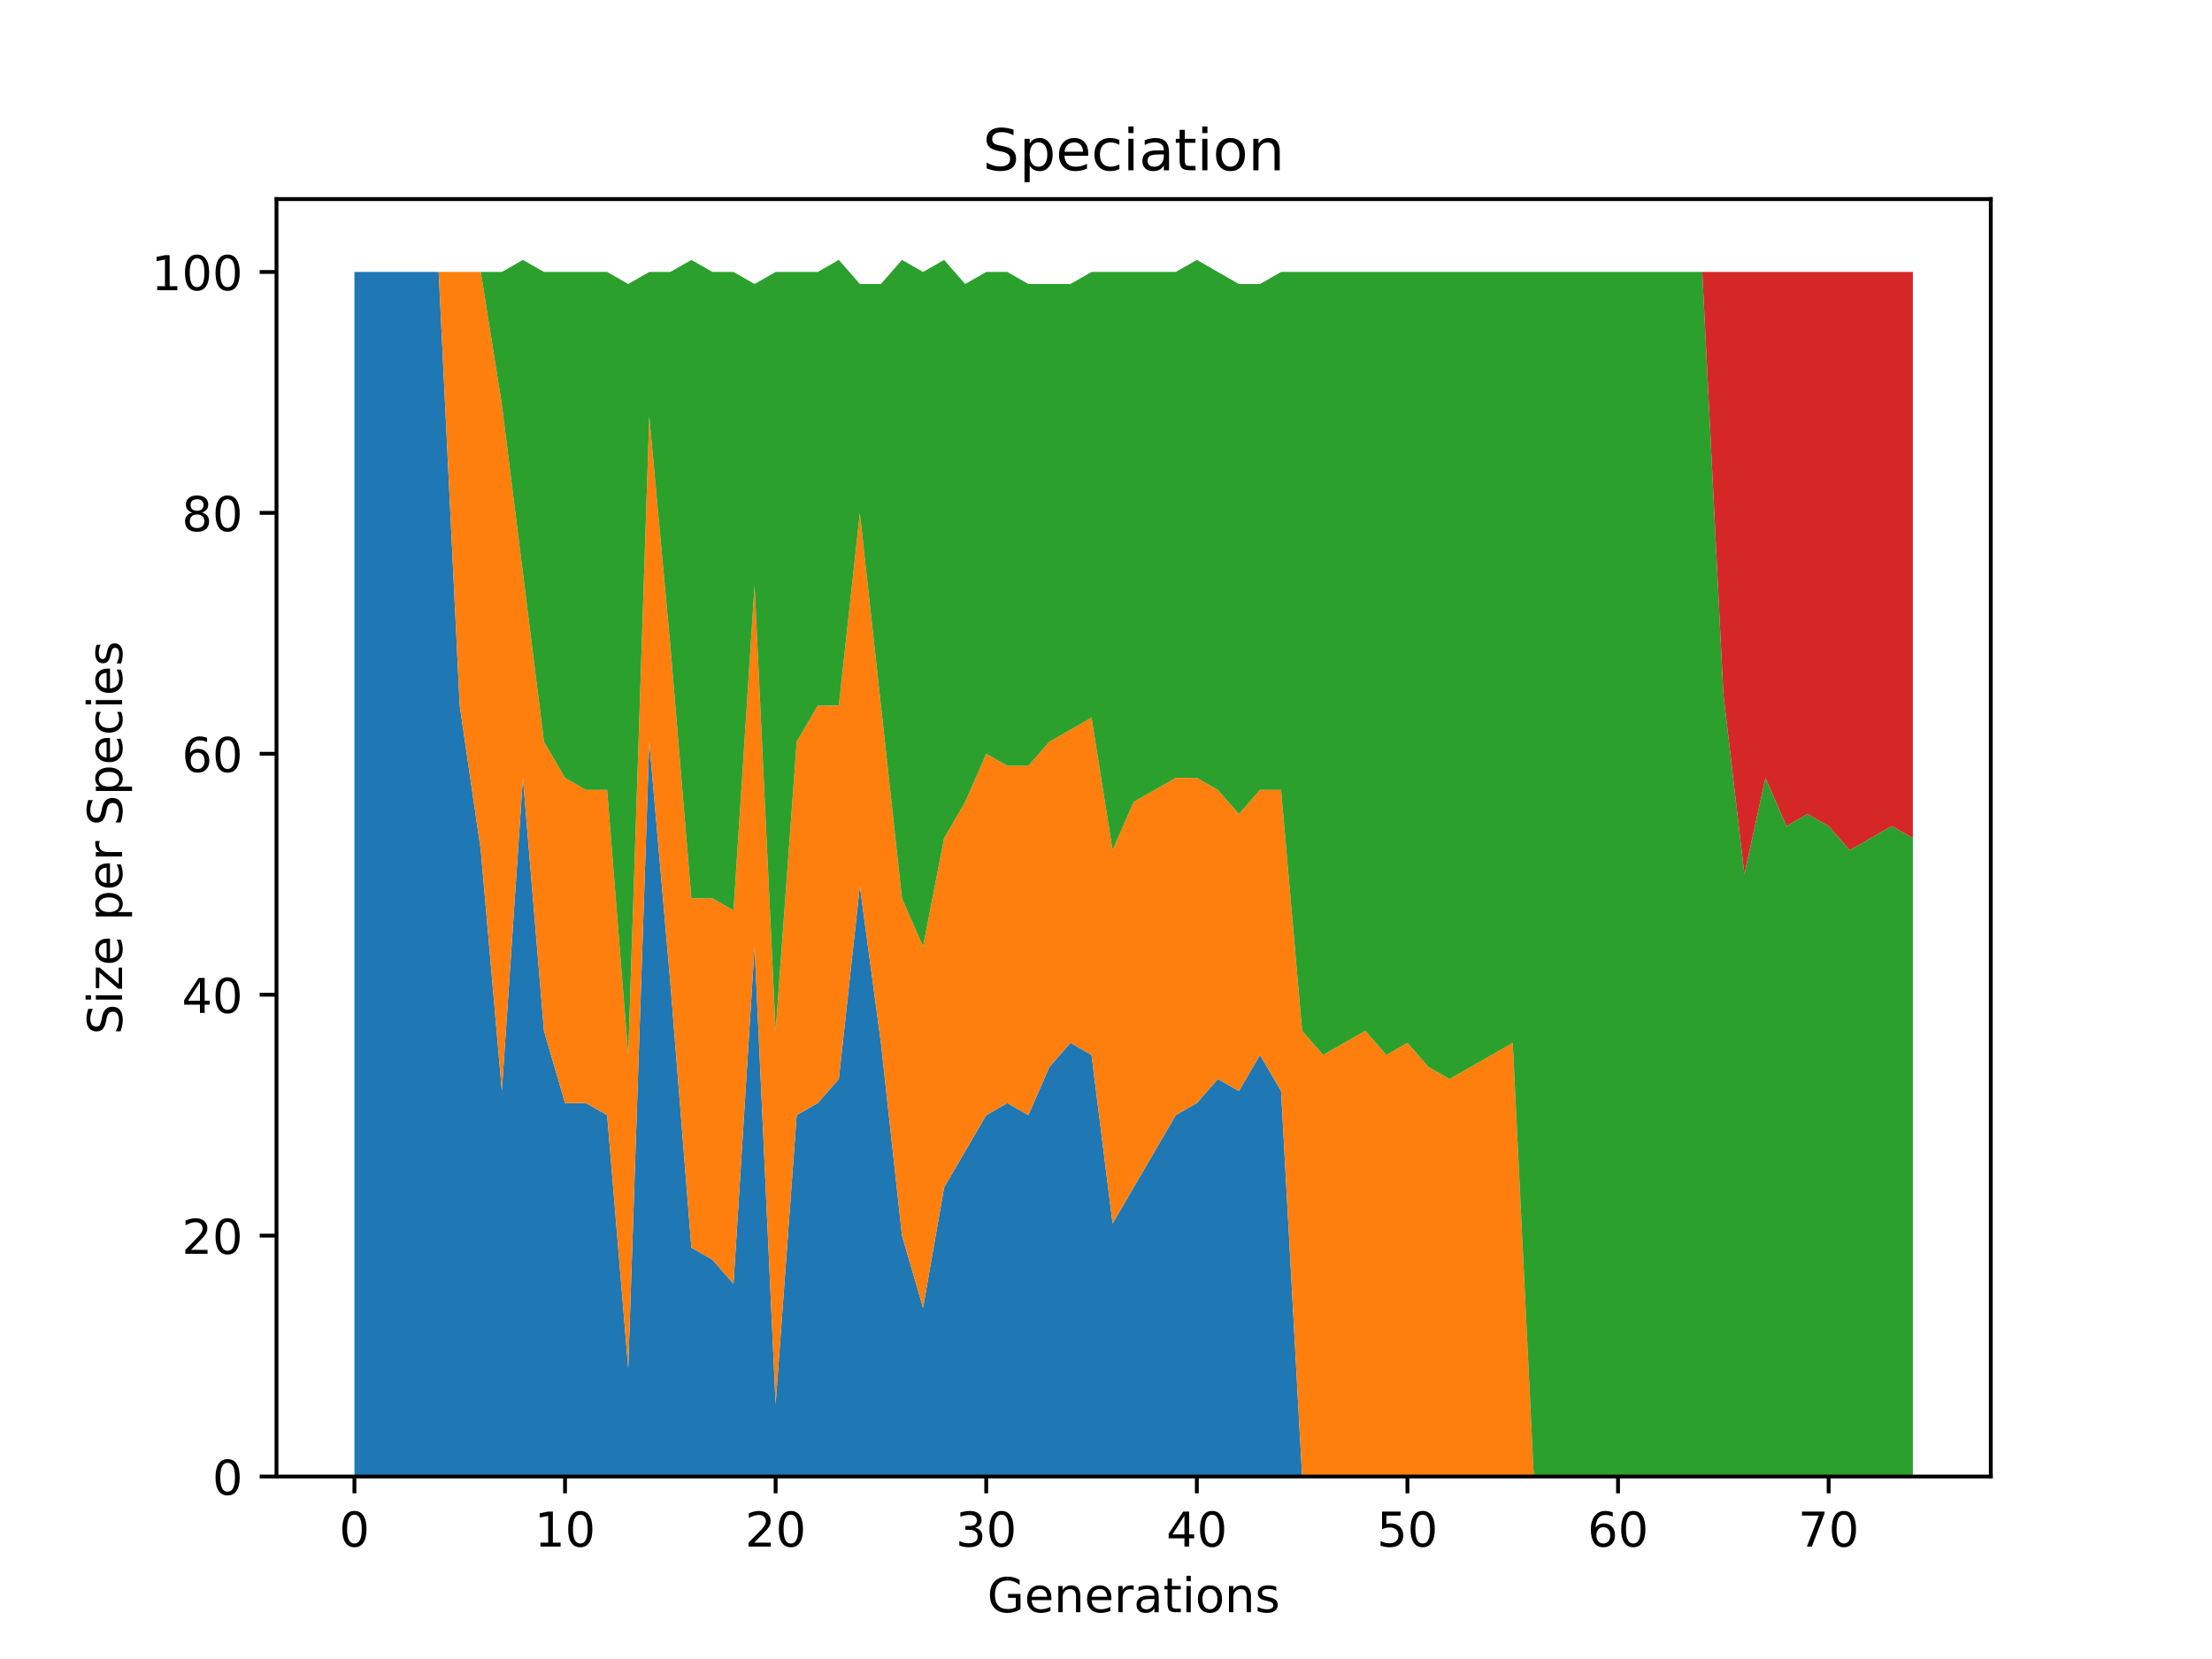 <?xml version="1.0" encoding="utf-8" standalone="no"?>
<!DOCTYPE svg PUBLIC "-//W3C//DTD SVG 1.1//EN"
  "http://www.w3.org/Graphics/SVG/1.1/DTD/svg11.dtd">
<!-- Created with matplotlib (https://matplotlib.org/) -->
<svg height="345.6pt" version="1.1" viewBox="0 0 460.8 345.6" width="460.8pt" xmlns="http://www.w3.org/2000/svg" xmlns:xlink="http://www.w3.org/1999/xlink">
 <defs>
  <style type="text/css">*{stroke-linecap:butt;stroke-linejoin:round;}</style>
 </defs>
 <g id="figure_1">
  <g id="patch_1">
   <path d="M 0 345.6 
L 460.8 345.6 
L 460.8 0 
L 0 0 
z
" style="fill:#ffffff;"/>
  </g>
  <g id="axes_1">
   <g id="patch_2">
    <path d="M 57.6 307.584 
L 414.72 307.584 
L 414.72 41.472 
L 57.6 41.472 
z
" style="fill:#ffffff;"/>
   </g>
   <g id="PolyCollection_1">
    <path clip-path="url(#pc1a3c6b4e6)" d="M 73.833 56.653 
L 73.833 307.584 
L 78.22 307.584 
L 82.607 307.584 
L 86.994 307.584 
L 91.382 307.584 
L 95.769 307.584 
L 100.156 307.584 
L 104.543 307.584 
L 108.931 307.584 
L 113.318 307.584 
L 117.705 307.584 
L 122.092 307.584 
L 126.479 307.584 
L 130.867 307.584 
L 135.254 307.584 
L 139.641 307.584 
L 144.028 307.584 
L 148.416 307.584 
L 152.803 307.584 
L 157.19 307.584 
L 161.577 307.584 
L 165.964 307.584 
L 170.352 307.584 
L 174.739 307.584 
L 179.126 307.584 
L 183.513 307.584 
L 187.901 307.584 
L 192.288 307.584 
L 196.675 307.584 
L 201.062 307.584 
L 205.449 307.584 
L 209.837 307.584 
L 214.224 307.584 
L 218.611 307.584 
L 222.998 307.584 
L 227.386 307.584 
L 231.773 307.584 
L 236.16 307.584 
L 240.547 307.584 
L 244.934 307.584 
L 249.322 307.584 
L 253.709 307.584 
L 258.096 307.584 
L 262.483 307.584 
L 266.871 307.584 
L 271.258 307.584 
L 275.645 307.584 
L 280.032 307.584 
L 284.419 307.584 
L 288.807 307.584 
L 293.194 307.584 
L 297.581 307.584 
L 301.968 307.584 
L 306.356 307.584 
L 310.743 307.584 
L 315.13 307.584 
L 319.517 307.584 
L 323.904 307.584 
L 328.292 307.584 
L 332.679 307.584 
L 337.066 307.584 
L 341.453 307.584 
L 345.841 307.584 
L 350.228 307.584 
L 354.615 307.584 
L 359.002 307.584 
L 363.389 307.584 
L 367.777 307.584 
L 372.164 307.584 
L 376.551 307.584 
L 380.938 307.584 
L 385.326 307.584 
L 389.713 307.584 
L 394.1 307.584 
L 398.487 307.584 
L 398.487 307.584 
L 398.487 307.584 
L 394.1 307.584 
L 389.713 307.584 
L 385.326 307.584 
L 380.938 307.584 
L 376.551 307.584 
L 372.164 307.584 
L 367.777 307.584 
L 363.389 307.584 
L 359.002 307.584 
L 354.615 307.584 
L 350.228 307.584 
L 345.841 307.584 
L 341.453 307.584 
L 337.066 307.584 
L 332.679 307.584 
L 328.292 307.584 
L 323.904 307.584 
L 319.517 307.584 
L 315.13 307.584 
L 310.743 307.584 
L 306.356 307.584 
L 301.968 307.584 
L 297.581 307.584 
L 293.194 307.584 
L 288.807 307.584 
L 284.419 307.584 
L 280.032 307.584 
L 275.645 307.584 
L 271.258 307.584 
L 266.871 227.286 
L 262.483 219.758 
L 258.096 227.286 
L 253.709 224.777 
L 249.322 229.795 
L 244.934 232.305 
L 240.547 239.833 
L 236.16 247.361 
L 231.773 254.889 
L 227.386 219.758 
L 222.998 217.249 
L 218.611 222.268 
L 214.224 232.305 
L 209.837 229.795 
L 205.449 232.305 
L 201.062 239.833 
L 196.675 247.361 
L 192.288 272.454 
L 187.901 257.398 
L 183.513 217.249 
L 179.126 184.628 
L 174.739 224.777 
L 170.352 229.795 
L 165.964 232.305 
L 161.577 292.528 
L 157.19 197.174 
L 152.803 267.435 
L 148.416 262.416 
L 144.028 259.907 
L 139.641 204.702 
L 135.254 154.516 
L 130.867 285 
L 126.479 232.305 
L 122.092 229.795 
L 117.705 229.795 
L 113.318 214.74 
L 108.931 162.044 
L 104.543 227.286 
L 100.156 177.1 
L 95.769 146.988 
L 91.382 56.653 
L 86.994 56.653 
L 82.607 56.653 
L 78.22 56.653 
L 73.833 56.653 
z
" style="fill:#1f77b4;"/>
   </g>
   <g id="PolyCollection_2">
    <path clip-path="url(#pc1a3c6b4e6)" d="M 73.833 56.653 
L 73.833 56.653 
L 78.22 56.653 
L 82.607 56.653 
L 86.994 56.653 
L 91.382 56.653 
L 95.769 146.988 
L 100.156 177.1 
L 104.543 227.286 
L 108.931 162.044 
L 113.318 214.74 
L 117.705 229.795 
L 122.092 229.795 
L 126.479 232.305 
L 130.867 285 
L 135.254 154.516 
L 139.641 204.702 
L 144.028 259.907 
L 148.416 262.416 
L 152.803 267.435 
L 157.19 197.174 
L 161.577 292.528 
L 165.964 232.305 
L 170.352 229.795 
L 174.739 224.777 
L 179.126 184.628 
L 183.513 217.249 
L 187.901 257.398 
L 192.288 272.454 
L 196.675 247.361 
L 201.062 239.833 
L 205.449 232.305 
L 209.837 229.795 
L 214.224 232.305 
L 218.611 222.268 
L 222.998 217.249 
L 227.386 219.758 
L 231.773 254.889 
L 236.16 247.361 
L 240.547 239.833 
L 244.934 232.305 
L 249.322 229.795 
L 253.709 224.777 
L 258.096 227.286 
L 262.483 219.758 
L 266.871 227.286 
L 271.258 307.584 
L 275.645 307.584 
L 280.032 307.584 
L 284.419 307.584 
L 288.807 307.584 
L 293.194 307.584 
L 297.581 307.584 
L 301.968 307.584 
L 306.356 307.584 
L 310.743 307.584 
L 315.13 307.584 
L 319.517 307.584 
L 323.904 307.584 
L 328.292 307.584 
L 332.679 307.584 
L 337.066 307.584 
L 341.453 307.584 
L 345.841 307.584 
L 350.228 307.584 
L 354.615 307.584 
L 359.002 307.584 
L 363.389 307.584 
L 367.777 307.584 
L 372.164 307.584 
L 376.551 307.584 
L 380.938 307.584 
L 385.326 307.584 
L 389.713 307.584 
L 394.1 307.584 
L 398.487 307.584 
L 398.487 307.584 
L 398.487 307.584 
L 394.1 307.584 
L 389.713 307.584 
L 385.326 307.584 
L 380.938 307.584 
L 376.551 307.584 
L 372.164 307.584 
L 367.777 307.584 
L 363.389 307.584 
L 359.002 307.584 
L 354.615 307.584 
L 350.228 307.584 
L 345.841 307.584 
L 341.453 307.584 
L 337.066 307.584 
L 332.679 307.584 
L 328.292 307.584 
L 323.904 307.584 
L 319.517 307.584 
L 315.13 217.249 
L 310.743 219.758 
L 306.356 222.268 
L 301.968 224.777 
L 297.581 222.268 
L 293.194 217.249 
L 288.807 219.758 
L 284.419 214.74 
L 280.032 217.249 
L 275.645 219.758 
L 271.258 214.74 
L 266.871 164.554 
L 262.483 164.554 
L 258.096 169.572 
L 253.709 164.554 
L 249.322 162.044 
L 244.934 162.044 
L 240.547 164.554 
L 236.16 167.063 
L 231.773 177.1 
L 227.386 149.498 
L 222.998 152.007 
L 218.611 154.516 
L 214.224 159.535 
L 209.837 159.535 
L 205.449 157.026 
L 201.062 167.063 
L 196.675 174.591 
L 192.288 197.174 
L 187.901 187.137 
L 183.513 146.988 
L 179.126 106.839 
L 174.739 146.988 
L 170.352 146.988 
L 165.964 154.516 
L 161.577 214.74 
L 157.19 121.895 
L 152.803 189.647 
L 148.416 187.137 
L 144.028 187.137 
L 139.641 134.442 
L 135.254 86.765 
L 130.867 219.758 
L 126.479 164.554 
L 122.092 164.554 
L 117.705 162.044 
L 113.318 154.516 
L 108.931 119.386 
L 104.543 84.256 
L 100.156 56.653 
L 95.769 56.653 
L 91.382 56.653 
L 86.994 56.653 
L 82.607 56.653 
L 78.22 56.653 
L 73.833 56.653 
z
" style="fill:#ff7f0e;"/>
   </g>
   <g id="PolyCollection_3">
    <path clip-path="url(#pc1a3c6b4e6)" d="M 73.833 56.653 
L 73.833 56.653 
L 78.22 56.653 
L 82.607 56.653 
L 86.994 56.653 
L 91.382 56.653 
L 95.769 56.653 
L 100.156 56.653 
L 104.543 84.256 
L 108.931 119.386 
L 113.318 154.516 
L 117.705 162.044 
L 122.092 164.554 
L 126.479 164.554 
L 130.867 219.758 
L 135.254 86.765 
L 139.641 134.442 
L 144.028 187.137 
L 148.416 187.137 
L 152.803 189.647 
L 157.19 121.895 
L 161.577 214.74 
L 165.964 154.516 
L 170.352 146.988 
L 174.739 146.988 
L 179.126 106.839 
L 183.513 146.988 
L 187.901 187.137 
L 192.288 197.174 
L 196.675 174.591 
L 201.062 167.063 
L 205.449 157.026 
L 209.837 159.535 
L 214.224 159.535 
L 218.611 154.516 
L 222.998 152.007 
L 227.386 149.498 
L 231.773 177.1 
L 236.16 167.063 
L 240.547 164.554 
L 244.934 162.044 
L 249.322 162.044 
L 253.709 164.554 
L 258.096 169.572 
L 262.483 164.554 
L 266.871 164.554 
L 271.258 214.74 
L 275.645 219.758 
L 280.032 217.249 
L 284.419 214.74 
L 288.807 219.758 
L 293.194 217.249 
L 297.581 222.268 
L 301.968 224.777 
L 306.356 222.268 
L 310.743 219.758 
L 315.13 217.249 
L 319.517 307.584 
L 323.904 307.584 
L 328.292 307.584 
L 332.679 307.584 
L 337.066 307.584 
L 341.453 307.584 
L 345.841 307.584 
L 350.228 307.584 
L 354.615 307.584 
L 359.002 307.584 
L 363.389 307.584 
L 367.777 307.584 
L 372.164 307.584 
L 376.551 307.584 
L 380.938 307.584 
L 385.326 307.584 
L 389.713 307.584 
L 394.1 307.584 
L 398.487 307.584 
L 398.487 174.591 
L 398.487 174.591 
L 394.1 172.081 
L 389.713 174.591 
L 385.326 177.1 
L 380.938 172.081 
L 376.551 169.572 
L 372.164 172.081 
L 367.777 162.044 
L 363.389 182.119 
L 359.002 144.479 
L 354.615 56.653 
L 350.228 56.653 
L 345.841 56.653 
L 341.453 56.653 
L 337.066 56.653 
L 332.679 56.653 
L 328.292 56.653 
L 323.904 56.653 
L 319.517 56.653 
L 315.13 56.653 
L 310.743 56.653 
L 306.356 56.653 
L 301.968 56.653 
L 297.581 56.653 
L 293.194 56.653 
L 288.807 56.653 
L 284.419 56.653 
L 280.032 56.653 
L 275.645 56.653 
L 271.258 56.653 
L 266.871 56.653 
L 262.483 59.163 
L 258.096 59.163 
L 253.709 56.653 
L 249.322 54.144 
L 244.934 56.653 
L 240.547 56.653 
L 236.16 56.653 
L 231.773 56.653 
L 227.386 56.653 
L 222.998 59.163 
L 218.611 59.163 
L 214.224 59.163 
L 209.837 56.653 
L 205.449 56.653 
L 201.062 59.163 
L 196.675 54.144 
L 192.288 56.653 
L 187.901 54.144 
L 183.513 59.163 
L 179.126 59.163 
L 174.739 54.144 
L 170.352 56.653 
L 165.964 56.653 
L 161.577 56.653 
L 157.19 59.163 
L 152.803 56.653 
L 148.416 56.653 
L 144.028 54.144 
L 139.641 56.653 
L 135.254 56.653 
L 130.867 59.163 
L 126.479 56.653 
L 122.092 56.653 
L 117.705 56.653 
L 113.318 56.653 
L 108.931 54.144 
L 104.543 56.653 
L 100.156 56.653 
L 95.769 56.653 
L 91.382 56.653 
L 86.994 56.653 
L 82.607 56.653 
L 78.22 56.653 
L 73.833 56.653 
z
" style="fill:#2ca02c;"/>
   </g>
   <g id="PolyCollection_4">
    <path clip-path="url(#pc1a3c6b4e6)" d="M 73.833 56.653 
L 73.833 56.653 
L 78.22 56.653 
L 82.607 56.653 
L 86.994 56.653 
L 91.382 56.653 
L 95.769 56.653 
L 100.156 56.653 
L 104.543 56.653 
L 108.931 54.144 
L 113.318 56.653 
L 117.705 56.653 
L 122.092 56.653 
L 126.479 56.653 
L 130.867 59.163 
L 135.254 56.653 
L 139.641 56.653 
L 144.028 54.144 
L 148.416 56.653 
L 152.803 56.653 
L 157.19 59.163 
L 161.577 56.653 
L 165.964 56.653 
L 170.352 56.653 
L 174.739 54.144 
L 179.126 59.163 
L 183.513 59.163 
L 187.901 54.144 
L 192.288 56.653 
L 196.675 54.144 
L 201.062 59.163 
L 205.449 56.653 
L 209.837 56.653 
L 214.224 59.163 
L 218.611 59.163 
L 222.998 59.163 
L 227.386 56.653 
L 231.773 56.653 
L 236.16 56.653 
L 240.547 56.653 
L 244.934 56.653 
L 249.322 54.144 
L 253.709 56.653 
L 258.096 59.163 
L 262.483 59.163 
L 266.871 56.653 
L 271.258 56.653 
L 275.645 56.653 
L 280.032 56.653 
L 284.419 56.653 
L 288.807 56.653 
L 293.194 56.653 
L 297.581 56.653 
L 301.968 56.653 
L 306.356 56.653 
L 310.743 56.653 
L 315.13 56.653 
L 319.517 56.653 
L 323.904 56.653 
L 328.292 56.653 
L 332.679 56.653 
L 337.066 56.653 
L 341.453 56.653 
L 345.841 56.653 
L 350.228 56.653 
L 354.615 56.653 
L 359.002 144.479 
L 363.389 182.119 
L 367.777 162.044 
L 372.164 172.081 
L 376.551 169.572 
L 380.938 172.081 
L 385.326 177.1 
L 389.713 174.591 
L 394.1 172.081 
L 398.487 174.591 
L 398.487 56.653 
L 398.487 56.653 
L 394.1 56.653 
L 389.713 56.653 
L 385.326 56.653 
L 380.938 56.653 
L 376.551 56.653 
L 372.164 56.653 
L 367.777 56.653 
L 363.389 56.653 
L 359.002 56.653 
L 354.615 56.653 
L 350.228 56.653 
L 345.841 56.653 
L 341.453 56.653 
L 337.066 56.653 
L 332.679 56.653 
L 328.292 56.653 
L 323.904 56.653 
L 319.517 56.653 
L 315.13 56.653 
L 310.743 56.653 
L 306.356 56.653 
L 301.968 56.653 
L 297.581 56.653 
L 293.194 56.653 
L 288.807 56.653 
L 284.419 56.653 
L 280.032 56.653 
L 275.645 56.653 
L 271.258 56.653 
L 266.871 56.653 
L 262.483 59.163 
L 258.096 59.163 
L 253.709 56.653 
L 249.322 54.144 
L 244.934 56.653 
L 240.547 56.653 
L 236.16 56.653 
L 231.773 56.653 
L 227.386 56.653 
L 222.998 59.163 
L 218.611 59.163 
L 214.224 59.163 
L 209.837 56.653 
L 205.449 56.653 
L 201.062 59.163 
L 196.675 54.144 
L 192.288 56.653 
L 187.901 54.144 
L 183.513 59.163 
L 179.126 59.163 
L 174.739 54.144 
L 170.352 56.653 
L 165.964 56.653 
L 161.577 56.653 
L 157.19 59.163 
L 152.803 56.653 
L 148.416 56.653 
L 144.028 54.144 
L 139.641 56.653 
L 135.254 56.653 
L 130.867 59.163 
L 126.479 56.653 
L 122.092 56.653 
L 117.705 56.653 
L 113.318 56.653 
L 108.931 54.144 
L 104.543 56.653 
L 100.156 56.653 
L 95.769 56.653 
L 91.382 56.653 
L 86.994 56.653 
L 82.607 56.653 
L 78.22 56.653 
L 73.833 56.653 
z
" style="fill:#d62728;"/>
   </g>
   <g id="matplotlib.axis_1">
    <g id="xtick_1">
     <g id="line2d_1">
      <defs>
       <path d="M 0 0 
L 0 3.5 
" id="m779c4fb87d" style="stroke:#000000;stroke-width:0.8;"/>
      </defs>
      <g>
       <use style="stroke:#000000;stroke-width:0.8;" x="73.833" xlink:href="#m779c4fb87d" y="307.584"/>
      </g>
     </g>
     <g id="text_1">
      <!-- 0 -->
      <g transform="translate(70.651 322.182)scale(0.1 -0.1)">
       <defs>
        <path d="M 31.781 66.406 
Q 24.172 66.406 20.328 58.906 
Q 16.5 51.422 16.5 36.375 
Q 16.5 21.391 20.328 13.891 
Q 24.172 6.391 31.781 6.391 
Q 39.453 6.391 43.281 13.891 
Q 47.125 21.391 47.125 36.375 
Q 47.125 51.422 43.281 58.906 
Q 39.453 66.406 31.781 66.406 
z
M 31.781 74.219 
Q 44.047 74.219 50.516 64.516 
Q 56.984 54.828 56.984 36.375 
Q 56.984 17.969 50.516 8.266 
Q 44.047 -1.422 31.781 -1.422 
Q 19.531 -1.422 13.062 8.266 
Q 6.594 17.969 6.594 36.375 
Q 6.594 54.828 13.062 64.516 
Q 19.531 74.219 31.781 74.219 
z
" id="DejaVuSans-48"/>
       </defs>
       <use xlink:href="#DejaVuSans-48"/>
      </g>
     </g>
    </g>
    <g id="xtick_2">
     <g id="line2d_2">
      <g>
       <use style="stroke:#000000;stroke-width:0.8;" x="117.705" xlink:href="#m779c4fb87d" y="307.584"/>
      </g>
     </g>
     <g id="text_2">
      <!-- 10 -->
      <g transform="translate(111.342 322.182)scale(0.1 -0.1)">
       <defs>
        <path d="M 12.406 8.297 
L 28.516 8.297 
L 28.516 63.922 
L 10.984 60.406 
L 10.984 69.391 
L 28.422 72.906 
L 38.281 72.906 
L 38.281 8.297 
L 54.391 8.297 
L 54.391 0 
L 12.406 0 
z
" id="DejaVuSans-49"/>
       </defs>
       <use xlink:href="#DejaVuSans-49"/>
       <use x="63.623" xlink:href="#DejaVuSans-48"/>
      </g>
     </g>
    </g>
    <g id="xtick_3">
     <g id="line2d_3">
      <g>
       <use style="stroke:#000000;stroke-width:0.8;" x="161.577" xlink:href="#m779c4fb87d" y="307.584"/>
      </g>
     </g>
     <g id="text_3">
      <!-- 20 -->
      <g transform="translate(155.215 322.182)scale(0.1 -0.1)">
       <defs>
        <path d="M 19.188 8.297 
L 53.609 8.297 
L 53.609 0 
L 7.328 0 
L 7.328 8.297 
Q 12.938 14.109 22.625 23.891 
Q 32.328 33.688 34.812 36.531 
Q 39.547 41.844 41.422 45.531 
Q 43.312 49.219 43.312 52.781 
Q 43.312 58.594 39.234 62.25 
Q 35.156 65.922 28.609 65.922 
Q 23.969 65.922 18.812 64.312 
Q 13.672 62.703 7.812 59.422 
L 7.812 69.391 
Q 13.766 71.781 18.938 73 
Q 24.125 74.219 28.422 74.219 
Q 39.75 74.219 46.484 68.547 
Q 53.219 62.891 53.219 53.422 
Q 53.219 48.922 51.531 44.891 
Q 49.859 40.875 45.406 35.406 
Q 44.188 33.984 37.641 27.219 
Q 31.109 20.453 19.188 8.297 
z
" id="DejaVuSans-50"/>
       </defs>
       <use xlink:href="#DejaVuSans-50"/>
       <use x="63.623" xlink:href="#DejaVuSans-48"/>
      </g>
     </g>
    </g>
    <g id="xtick_4">
     <g id="line2d_4">
      <g>
       <use style="stroke:#000000;stroke-width:0.8;" x="205.449" xlink:href="#m779c4fb87d" y="307.584"/>
      </g>
     </g>
     <g id="text_4">
      <!-- 30 -->
      <g transform="translate(199.087 322.182)scale(0.1 -0.1)">
       <defs>
        <path d="M 40.578 39.312 
Q 47.656 37.797 51.625 33 
Q 55.609 28.219 55.609 21.188 
Q 55.609 10.406 48.188 4.484 
Q 40.766 -1.422 27.094 -1.422 
Q 22.516 -1.422 17.656 -0.516 
Q 12.797 0.391 7.625 2.203 
L 7.625 11.719 
Q 11.719 9.328 16.594 8.109 
Q 21.484 6.891 26.812 6.891 
Q 36.078 6.891 40.938 10.547 
Q 45.797 14.203 45.797 21.188 
Q 45.797 27.641 41.281 31.266 
Q 36.766 34.906 28.719 34.906 
L 20.219 34.906 
L 20.219 43.016 
L 29.109 43.016 
Q 36.375 43.016 40.234 45.922 
Q 44.094 48.828 44.094 54.297 
Q 44.094 59.906 40.109 62.906 
Q 36.141 65.922 28.719 65.922 
Q 24.656 65.922 20.016 65.031 
Q 15.375 64.156 9.812 62.312 
L 9.812 71.094 
Q 15.438 72.656 20.344 73.438 
Q 25.25 74.219 29.594 74.219 
Q 40.828 74.219 47.359 69.109 
Q 53.906 64.016 53.906 55.328 
Q 53.906 49.266 50.438 45.094 
Q 46.969 40.922 40.578 39.312 
z
" id="DejaVuSans-51"/>
       </defs>
       <use xlink:href="#DejaVuSans-51"/>
       <use x="63.623" xlink:href="#DejaVuSans-48"/>
      </g>
     </g>
    </g>
    <g id="xtick_5">
     <g id="line2d_5">
      <g>
       <use style="stroke:#000000;stroke-width:0.8;" x="249.322" xlink:href="#m779c4fb87d" y="307.584"/>
      </g>
     </g>
     <g id="text_5">
      <!-- 40 -->
      <g transform="translate(242.959 322.182)scale(0.1 -0.1)">
       <defs>
        <path d="M 37.797 64.312 
L 12.891 25.391 
L 37.797 25.391 
z
M 35.203 72.906 
L 47.609 72.906 
L 47.609 25.391 
L 58.016 25.391 
L 58.016 17.188 
L 47.609 17.188 
L 47.609 0 
L 37.797 0 
L 37.797 17.188 
L 4.891 17.188 
L 4.891 26.703 
z
" id="DejaVuSans-52"/>
       </defs>
       <use xlink:href="#DejaVuSans-52"/>
       <use x="63.623" xlink:href="#DejaVuSans-48"/>
      </g>
     </g>
    </g>
    <g id="xtick_6">
     <g id="line2d_6">
      <g>
       <use style="stroke:#000000;stroke-width:0.8;" x="293.194" xlink:href="#m779c4fb87d" y="307.584"/>
      </g>
     </g>
     <g id="text_6">
      <!-- 50 -->
      <g transform="translate(286.831 322.182)scale(0.1 -0.1)">
       <defs>
        <path d="M 10.797 72.906 
L 49.516 72.906 
L 49.516 64.594 
L 19.828 64.594 
L 19.828 46.734 
Q 21.969 47.469 24.109 47.828 
Q 26.266 48.188 28.422 48.188 
Q 40.625 48.188 47.75 41.5 
Q 54.891 34.812 54.891 23.391 
Q 54.891 11.625 47.562 5.094 
Q 40.234 -1.422 26.906 -1.422 
Q 22.312 -1.422 17.547 -0.641 
Q 12.797 0.141 7.719 1.703 
L 7.719 11.625 
Q 12.109 9.234 16.797 8.062 
Q 21.484 6.891 26.703 6.891 
Q 35.156 6.891 40.078 11.328 
Q 45.016 15.766 45.016 23.391 
Q 45.016 31 40.078 35.438 
Q 35.156 39.891 26.703 39.891 
Q 22.75 39.891 18.812 39.016 
Q 14.891 38.141 10.797 36.281 
z
" id="DejaVuSans-53"/>
       </defs>
       <use xlink:href="#DejaVuSans-53"/>
       <use x="63.623" xlink:href="#DejaVuSans-48"/>
      </g>
     </g>
    </g>
    <g id="xtick_7">
     <g id="line2d_7">
      <g>
       <use style="stroke:#000000;stroke-width:0.8;" x="337.066" xlink:href="#m779c4fb87d" y="307.584"/>
      </g>
     </g>
     <g id="text_7">
      <!-- 60 -->
      <g transform="translate(330.704 322.182)scale(0.1 -0.1)">
       <defs>
        <path d="M 33.016 40.375 
Q 26.375 40.375 22.484 35.828 
Q 18.609 31.297 18.609 23.391 
Q 18.609 15.531 22.484 10.953 
Q 26.375 6.391 33.016 6.391 
Q 39.656 6.391 43.531 10.953 
Q 47.406 15.531 47.406 23.391 
Q 47.406 31.297 43.531 35.828 
Q 39.656 40.375 33.016 40.375 
z
M 52.594 71.297 
L 52.594 62.312 
Q 48.875 64.062 45.094 64.984 
Q 41.312 65.922 37.594 65.922 
Q 27.828 65.922 22.672 59.328 
Q 17.531 52.734 16.797 39.406 
Q 19.672 43.656 24.016 45.922 
Q 28.375 48.188 33.594 48.188 
Q 44.578 48.188 50.953 41.516 
Q 57.328 34.859 57.328 23.391 
Q 57.328 12.156 50.688 5.359 
Q 44.047 -1.422 33.016 -1.422 
Q 20.359 -1.422 13.672 8.266 
Q 6.984 17.969 6.984 36.375 
Q 6.984 53.656 15.188 63.938 
Q 23.391 74.219 37.203 74.219 
Q 40.922 74.219 44.703 73.484 
Q 48.484 72.75 52.594 71.297 
z
" id="DejaVuSans-54"/>
       </defs>
       <use xlink:href="#DejaVuSans-54"/>
       <use x="63.623" xlink:href="#DejaVuSans-48"/>
      </g>
     </g>
    </g>
    <g id="xtick_8">
     <g id="line2d_8">
      <g>
       <use style="stroke:#000000;stroke-width:0.8;" x="380.938" xlink:href="#m779c4fb87d" y="307.584"/>
      </g>
     </g>
     <g id="text_8">
      <!-- 70 -->
      <g transform="translate(374.576 322.182)scale(0.1 -0.1)">
       <defs>
        <path d="M 8.203 72.906 
L 55.078 72.906 
L 55.078 68.703 
L 28.609 0 
L 18.312 0 
L 43.219 64.594 
L 8.203 64.594 
z
" id="DejaVuSans-55"/>
       </defs>
       <use xlink:href="#DejaVuSans-55"/>
       <use x="63.623" xlink:href="#DejaVuSans-48"/>
      </g>
     </g>
    </g>
    <g id="text_9">
     <!-- Generations -->
     <g transform="translate(205.662 335.861)scale(0.1 -0.1)">
      <defs>
       <path d="M 59.516 10.406 
L 59.516 29.984 
L 43.406 29.984 
L 43.406 38.094 
L 69.281 38.094 
L 69.281 6.781 
Q 63.578 2.734 56.688 0.656 
Q 49.812 -1.422 42 -1.422 
Q 24.906 -1.422 15.25 8.562 
Q 5.609 18.562 5.609 36.375 
Q 5.609 54.25 15.25 64.234 
Q 24.906 74.219 42 74.219 
Q 49.125 74.219 55.547 72.453 
Q 61.969 70.703 67.391 67.281 
L 67.391 56.781 
Q 61.922 61.422 55.766 63.766 
Q 49.609 66.109 42.828 66.109 
Q 29.438 66.109 22.719 58.641 
Q 16.016 51.172 16.016 36.375 
Q 16.016 21.625 22.719 14.156 
Q 29.438 6.688 42.828 6.688 
Q 48.047 6.688 52.141 7.594 
Q 56.25 8.5 59.516 10.406 
z
" id="DejaVuSans-71"/>
       <path d="M 56.203 29.594 
L 56.203 25.203 
L 14.891 25.203 
Q 15.484 15.922 20.484 11.062 
Q 25.484 6.203 34.422 6.203 
Q 39.594 6.203 44.453 7.469 
Q 49.312 8.734 54.109 11.281 
L 54.109 2.781 
Q 49.266 0.734 44.188 -0.344 
Q 39.109 -1.422 33.891 -1.422 
Q 20.797 -1.422 13.156 6.188 
Q 5.516 13.812 5.516 26.812 
Q 5.516 40.234 12.766 48.109 
Q 20.016 56 32.328 56 
Q 43.359 56 49.781 48.891 
Q 56.203 41.797 56.203 29.594 
z
M 47.219 32.234 
Q 47.125 39.594 43.094 43.984 
Q 39.062 48.391 32.422 48.391 
Q 24.906 48.391 20.391 44.141 
Q 15.875 39.891 15.188 32.172 
z
" id="DejaVuSans-101"/>
       <path d="M 54.891 33.016 
L 54.891 0 
L 45.906 0 
L 45.906 32.719 
Q 45.906 40.484 42.875 44.328 
Q 39.844 48.188 33.797 48.188 
Q 26.516 48.188 22.312 43.547 
Q 18.109 38.922 18.109 30.906 
L 18.109 0 
L 9.078 0 
L 9.078 54.688 
L 18.109 54.688 
L 18.109 46.188 
Q 21.344 51.125 25.703 53.562 
Q 30.078 56 35.797 56 
Q 45.219 56 50.047 50.172 
Q 54.891 44.344 54.891 33.016 
z
" id="DejaVuSans-110"/>
       <path d="M 41.109 46.297 
Q 39.594 47.172 37.812 47.578 
Q 36.031 48 33.891 48 
Q 26.266 48 22.188 43.047 
Q 18.109 38.094 18.109 28.812 
L 18.109 0 
L 9.078 0 
L 9.078 54.688 
L 18.109 54.688 
L 18.109 46.188 
Q 20.953 51.172 25.484 53.578 
Q 30.031 56 36.531 56 
Q 37.453 56 38.578 55.875 
Q 39.703 55.766 41.062 55.516 
z
" id="DejaVuSans-114"/>
       <path d="M 34.281 27.484 
Q 23.391 27.484 19.188 25 
Q 14.984 22.516 14.984 16.5 
Q 14.984 11.719 18.141 8.906 
Q 21.297 6.109 26.703 6.109 
Q 34.188 6.109 38.703 11.406 
Q 43.219 16.703 43.219 25.484 
L 43.219 27.484 
z
M 52.203 31.203 
L 52.203 0 
L 43.219 0 
L 43.219 8.297 
Q 40.141 3.328 35.547 0.953 
Q 30.953 -1.422 24.312 -1.422 
Q 15.922 -1.422 10.953 3.297 
Q 6 8.016 6 15.922 
Q 6 25.141 12.172 29.828 
Q 18.359 34.516 30.609 34.516 
L 43.219 34.516 
L 43.219 35.406 
Q 43.219 41.609 39.141 45 
Q 35.062 48.391 27.688 48.391 
Q 23 48.391 18.547 47.266 
Q 14.109 46.141 10.016 43.891 
L 10.016 52.203 
Q 14.938 54.109 19.578 55.047 
Q 24.219 56 28.609 56 
Q 40.484 56 46.344 49.844 
Q 52.203 43.703 52.203 31.203 
z
" id="DejaVuSans-97"/>
       <path d="M 18.312 70.219 
L 18.312 54.688 
L 36.812 54.688 
L 36.812 47.703 
L 18.312 47.703 
L 18.312 18.016 
Q 18.312 11.328 20.141 9.422 
Q 21.969 7.516 27.594 7.516 
L 36.812 7.516 
L 36.812 0 
L 27.594 0 
Q 17.188 0 13.234 3.875 
Q 9.281 7.766 9.281 18.016 
L 9.281 47.703 
L 2.688 47.703 
L 2.688 54.688 
L 9.281 54.688 
L 9.281 70.219 
z
" id="DejaVuSans-116"/>
       <path d="M 9.422 54.688 
L 18.406 54.688 
L 18.406 0 
L 9.422 0 
z
M 9.422 75.984 
L 18.406 75.984 
L 18.406 64.594 
L 9.422 64.594 
z
" id="DejaVuSans-105"/>
       <path d="M 30.609 48.391 
Q 23.391 48.391 19.188 42.75 
Q 14.984 37.109 14.984 27.297 
Q 14.984 17.484 19.156 11.844 
Q 23.344 6.203 30.609 6.203 
Q 37.797 6.203 41.984 11.859 
Q 46.188 17.531 46.188 27.297 
Q 46.188 37.016 41.984 42.703 
Q 37.797 48.391 30.609 48.391 
z
M 30.609 56 
Q 42.328 56 49.016 48.375 
Q 55.719 40.766 55.719 27.297 
Q 55.719 13.875 49.016 6.219 
Q 42.328 -1.422 30.609 -1.422 
Q 18.844 -1.422 12.172 6.219 
Q 5.516 13.875 5.516 27.297 
Q 5.516 40.766 12.172 48.375 
Q 18.844 56 30.609 56 
z
" id="DejaVuSans-111"/>
       <path d="M 44.281 53.078 
L 44.281 44.578 
Q 40.484 46.531 36.375 47.5 
Q 32.281 48.484 27.875 48.484 
Q 21.188 48.484 17.844 46.438 
Q 14.5 44.391 14.5 40.281 
Q 14.5 37.156 16.891 35.375 
Q 19.281 33.594 26.516 31.984 
L 29.594 31.297 
Q 39.156 29.25 43.188 25.516 
Q 47.219 21.781 47.219 15.094 
Q 47.219 7.469 41.188 3.016 
Q 35.156 -1.422 24.609 -1.422 
Q 20.219 -1.422 15.453 -0.562 
Q 10.688 0.297 5.422 2 
L 5.422 11.281 
Q 10.406 8.688 15.234 7.391 
Q 20.062 6.109 24.812 6.109 
Q 31.156 6.109 34.562 8.281 
Q 37.984 10.453 37.984 14.406 
Q 37.984 18.062 35.516 20.016 
Q 33.062 21.969 24.703 23.781 
L 21.578 24.516 
Q 13.234 26.266 9.516 29.906 
Q 5.812 33.547 5.812 39.891 
Q 5.812 47.609 11.281 51.797 
Q 16.75 56 26.812 56 
Q 31.781 56 36.172 55.266 
Q 40.578 54.547 44.281 53.078 
z
" id="DejaVuSans-115"/>
      </defs>
      <use xlink:href="#DejaVuSans-71"/>
      <use x="77.49" xlink:href="#DejaVuSans-101"/>
      <use x="139.014" xlink:href="#DejaVuSans-110"/>
      <use x="202.393" xlink:href="#DejaVuSans-101"/>
      <use x="263.916" xlink:href="#DejaVuSans-114"/>
      <use x="305.029" xlink:href="#DejaVuSans-97"/>
      <use x="366.309" xlink:href="#DejaVuSans-116"/>
      <use x="405.518" xlink:href="#DejaVuSans-105"/>
      <use x="433.301" xlink:href="#DejaVuSans-111"/>
      <use x="494.482" xlink:href="#DejaVuSans-110"/>
      <use x="557.861" xlink:href="#DejaVuSans-115"/>
     </g>
    </g>
   </g>
   <g id="matplotlib.axis_2">
    <g id="ytick_1">
     <g id="line2d_9">
      <defs>
       <path d="M 0 0 
L -3.5 0 
" id="me2b34cdf97" style="stroke:#000000;stroke-width:0.8;"/>
      </defs>
      <g>
       <use style="stroke:#000000;stroke-width:0.8;" x="57.6" xlink:href="#me2b34cdf97" y="307.584"/>
      </g>
     </g>
     <g id="text_10">
      <!-- 0 -->
      <g transform="translate(44.237 311.383)scale(0.1 -0.1)">
       <use xlink:href="#DejaVuSans-48"/>
      </g>
     </g>
    </g>
    <g id="ytick_2">
     <g id="line2d_10">
      <g>
       <use style="stroke:#000000;stroke-width:0.8;" x="57.6" xlink:href="#me2b34cdf97" y="257.398"/>
      </g>
     </g>
     <g id="text_11">
      <!-- 20 -->
      <g transform="translate(37.875 261.197)scale(0.1 -0.1)">
       <use xlink:href="#DejaVuSans-50"/>
       <use x="63.623" xlink:href="#DejaVuSans-48"/>
      </g>
     </g>
    </g>
    <g id="ytick_3">
     <g id="line2d_11">
      <g>
       <use style="stroke:#000000;stroke-width:0.8;" x="57.6" xlink:href="#me2b34cdf97" y="207.212"/>
      </g>
     </g>
     <g id="text_12">
      <!-- 40 -->
      <g transform="translate(37.875 211.011)scale(0.1 -0.1)">
       <use xlink:href="#DejaVuSans-52"/>
       <use x="63.623" xlink:href="#DejaVuSans-48"/>
      </g>
     </g>
    </g>
    <g id="ytick_4">
     <g id="line2d_12">
      <g>
       <use style="stroke:#000000;stroke-width:0.8;" x="57.6" xlink:href="#me2b34cdf97" y="157.026"/>
      </g>
     </g>
     <g id="text_13">
      <!-- 60 -->
      <g transform="translate(37.875 160.825)scale(0.1 -0.1)">
       <use xlink:href="#DejaVuSans-54"/>
       <use x="63.623" xlink:href="#DejaVuSans-48"/>
      </g>
     </g>
    </g>
    <g id="ytick_5">
     <g id="line2d_13">
      <g>
       <use style="stroke:#000000;stroke-width:0.8;" x="57.6" xlink:href="#me2b34cdf97" y="106.839"/>
      </g>
     </g>
     <g id="text_14">
      <!-- 80 -->
      <g transform="translate(37.875 110.639)scale(0.1 -0.1)">
       <defs>
        <path d="M 31.781 34.625 
Q 24.75 34.625 20.719 30.859 
Q 16.703 27.094 16.703 20.516 
Q 16.703 13.922 20.719 10.156 
Q 24.75 6.391 31.781 6.391 
Q 38.812 6.391 42.859 10.172 
Q 46.922 13.969 46.922 20.516 
Q 46.922 27.094 42.891 30.859 
Q 38.875 34.625 31.781 34.625 
z
M 21.922 38.812 
Q 15.578 40.375 12.031 44.719 
Q 8.5 49.078 8.5 55.328 
Q 8.5 64.062 14.719 69.141 
Q 20.953 74.219 31.781 74.219 
Q 42.672 74.219 48.875 69.141 
Q 55.078 64.062 55.078 55.328 
Q 55.078 49.078 51.531 44.719 
Q 48 40.375 41.703 38.812 
Q 48.828 37.156 52.797 32.312 
Q 56.781 27.484 56.781 20.516 
Q 56.781 9.906 50.312 4.234 
Q 43.844 -1.422 31.781 -1.422 
Q 19.734 -1.422 13.25 4.234 
Q 6.781 9.906 6.781 20.516 
Q 6.781 27.484 10.781 32.312 
Q 14.797 37.156 21.922 38.812 
z
M 18.312 54.391 
Q 18.312 48.734 21.844 45.562 
Q 25.391 42.391 31.781 42.391 
Q 38.141 42.391 41.719 45.562 
Q 45.312 48.734 45.312 54.391 
Q 45.312 60.062 41.719 63.234 
Q 38.141 66.406 31.781 66.406 
Q 25.391 66.406 21.844 63.234 
Q 18.312 60.062 18.312 54.391 
z
" id="DejaVuSans-56"/>
       </defs>
       <use xlink:href="#DejaVuSans-56"/>
       <use x="63.623" xlink:href="#DejaVuSans-48"/>
      </g>
     </g>
    </g>
    <g id="ytick_6">
     <g id="line2d_14">
      <g>
       <use style="stroke:#000000;stroke-width:0.8;" x="57.6" xlink:href="#me2b34cdf97" y="56.653"/>
      </g>
     </g>
     <g id="text_15">
      <!-- 100 -->
      <g transform="translate(31.512 60.453)scale(0.1 -0.1)">
       <use xlink:href="#DejaVuSans-49"/>
       <use x="63.623" xlink:href="#DejaVuSans-48"/>
       <use x="127.246" xlink:href="#DejaVuSans-48"/>
      </g>
     </g>
    </g>
    <g id="text_16">
     <!-- Size per Species -->
     <g transform="translate(25.433 215.521)rotate(-90)scale(0.1 -0.1)">
      <defs>
       <path d="M 53.516 70.516 
L 53.516 60.891 
Q 47.906 63.578 42.922 64.891 
Q 37.938 66.219 33.297 66.219 
Q 25.25 66.219 20.875 63.094 
Q 16.5 59.969 16.5 54.203 
Q 16.5 49.359 19.406 46.891 
Q 22.312 44.438 30.422 42.922 
L 36.375 41.703 
Q 47.406 39.594 52.656 34.297 
Q 57.906 29 57.906 20.125 
Q 57.906 9.516 50.797 4.047 
Q 43.703 -1.422 29.984 -1.422 
Q 24.812 -1.422 18.969 -0.25 
Q 13.141 0.922 6.891 3.219 
L 6.891 13.375 
Q 12.891 10.016 18.656 8.297 
Q 24.422 6.594 29.984 6.594 
Q 38.422 6.594 43.016 9.906 
Q 47.609 13.234 47.609 19.391 
Q 47.609 24.75 44.312 27.781 
Q 41.016 30.812 33.5 32.328 
L 27.484 33.5 
Q 16.453 35.688 11.516 40.375 
Q 6.594 45.062 6.594 53.422 
Q 6.594 63.094 13.406 68.656 
Q 20.219 74.219 32.172 74.219 
Q 37.312 74.219 42.625 73.281 
Q 47.953 72.359 53.516 70.516 
z
" id="DejaVuSans-83"/>
       <path d="M 5.516 54.688 
L 48.188 54.688 
L 48.188 46.484 
L 14.406 7.172 
L 48.188 7.172 
L 48.188 0 
L 4.297 0 
L 4.297 8.203 
L 38.094 47.516 
L 5.516 47.516 
z
" id="DejaVuSans-122"/>
       <path id="DejaVuSans-32"/>
       <path d="M 18.109 8.203 
L 18.109 -20.797 
L 9.078 -20.797 
L 9.078 54.688 
L 18.109 54.688 
L 18.109 46.391 
Q 20.953 51.266 25.266 53.625 
Q 29.594 56 35.594 56 
Q 45.562 56 51.781 48.094 
Q 58.016 40.188 58.016 27.297 
Q 58.016 14.406 51.781 6.484 
Q 45.562 -1.422 35.594 -1.422 
Q 29.594 -1.422 25.266 0.953 
Q 20.953 3.328 18.109 8.203 
z
M 48.688 27.297 
Q 48.688 37.203 44.609 42.844 
Q 40.531 48.484 33.406 48.484 
Q 26.266 48.484 22.188 42.844 
Q 18.109 37.203 18.109 27.297 
Q 18.109 17.391 22.188 11.75 
Q 26.266 6.109 33.406 6.109 
Q 40.531 6.109 44.609 11.75 
Q 48.688 17.391 48.688 27.297 
z
" id="DejaVuSans-112"/>
       <path d="M 48.781 52.594 
L 48.781 44.188 
Q 44.969 46.297 41.141 47.344 
Q 37.312 48.391 33.406 48.391 
Q 24.656 48.391 19.812 42.844 
Q 14.984 37.312 14.984 27.297 
Q 14.984 17.281 19.812 11.734 
Q 24.656 6.203 33.406 6.203 
Q 37.312 6.203 41.141 7.25 
Q 44.969 8.297 48.781 10.406 
L 48.781 2.094 
Q 45.016 0.344 40.984 -0.531 
Q 36.969 -1.422 32.422 -1.422 
Q 20.062 -1.422 12.781 6.344 
Q 5.516 14.109 5.516 27.297 
Q 5.516 40.672 12.859 48.328 
Q 20.219 56 33.016 56 
Q 37.156 56 41.109 55.141 
Q 45.062 54.297 48.781 52.594 
z
" id="DejaVuSans-99"/>
      </defs>
      <use xlink:href="#DejaVuSans-83"/>
      <use x="63.477" xlink:href="#DejaVuSans-105"/>
      <use x="91.26" xlink:href="#DejaVuSans-122"/>
      <use x="143.75" xlink:href="#DejaVuSans-101"/>
      <use x="205.273" xlink:href="#DejaVuSans-32"/>
      <use x="237.061" xlink:href="#DejaVuSans-112"/>
      <use x="300.537" xlink:href="#DejaVuSans-101"/>
      <use x="362.061" xlink:href="#DejaVuSans-114"/>
      <use x="403.174" xlink:href="#DejaVuSans-32"/>
      <use x="434.961" xlink:href="#DejaVuSans-83"/>
      <use x="498.438" xlink:href="#DejaVuSans-112"/>
      <use x="561.914" xlink:href="#DejaVuSans-101"/>
      <use x="623.438" xlink:href="#DejaVuSans-99"/>
      <use x="678.418" xlink:href="#DejaVuSans-105"/>
      <use x="706.201" xlink:href="#DejaVuSans-101"/>
      <use x="767.725" xlink:href="#DejaVuSans-115"/>
     </g>
    </g>
   </g>
   <g id="patch_3">
    <path d="M 57.6 307.584 
L 57.6 41.472 
" style="fill:none;stroke:#000000;stroke-linecap:square;stroke-linejoin:miter;stroke-width:0.8;"/>
   </g>
   <g id="patch_4">
    <path d="M 414.72 307.584 
L 414.72 41.472 
" style="fill:none;stroke:#000000;stroke-linecap:square;stroke-linejoin:miter;stroke-width:0.8;"/>
   </g>
   <g id="patch_5">
    <path d="M 57.6 307.584 
L 414.72 307.584 
" style="fill:none;stroke:#000000;stroke-linecap:square;stroke-linejoin:miter;stroke-width:0.8;"/>
   </g>
   <g id="patch_6">
    <path d="M 57.6 41.472 
L 414.72 41.472 
" style="fill:none;stroke:#000000;stroke-linecap:square;stroke-linejoin:miter;stroke-width:0.8;"/>
   </g>
   <g id="text_17">
    <!-- Speciation -->
    <g transform="translate(204.714 35.472)scale(0.12 -0.12)">
     <use xlink:href="#DejaVuSans-83"/>
     <use x="63.477" xlink:href="#DejaVuSans-112"/>
     <use x="126.953" xlink:href="#DejaVuSans-101"/>
     <use x="188.477" xlink:href="#DejaVuSans-99"/>
     <use x="243.457" xlink:href="#DejaVuSans-105"/>
     <use x="271.24" xlink:href="#DejaVuSans-97"/>
     <use x="332.52" xlink:href="#DejaVuSans-116"/>
     <use x="371.729" xlink:href="#DejaVuSans-105"/>
     <use x="399.512" xlink:href="#DejaVuSans-111"/>
     <use x="460.693" xlink:href="#DejaVuSans-110"/>
    </g>
   </g>
  </g>
 </g>
 <defs>
  <clipPath id="pc1a3c6b4e6">
   <rect height="266.112" width="357.12" x="57.6" y="41.472"/>
  </clipPath>
 </defs>
</svg>
